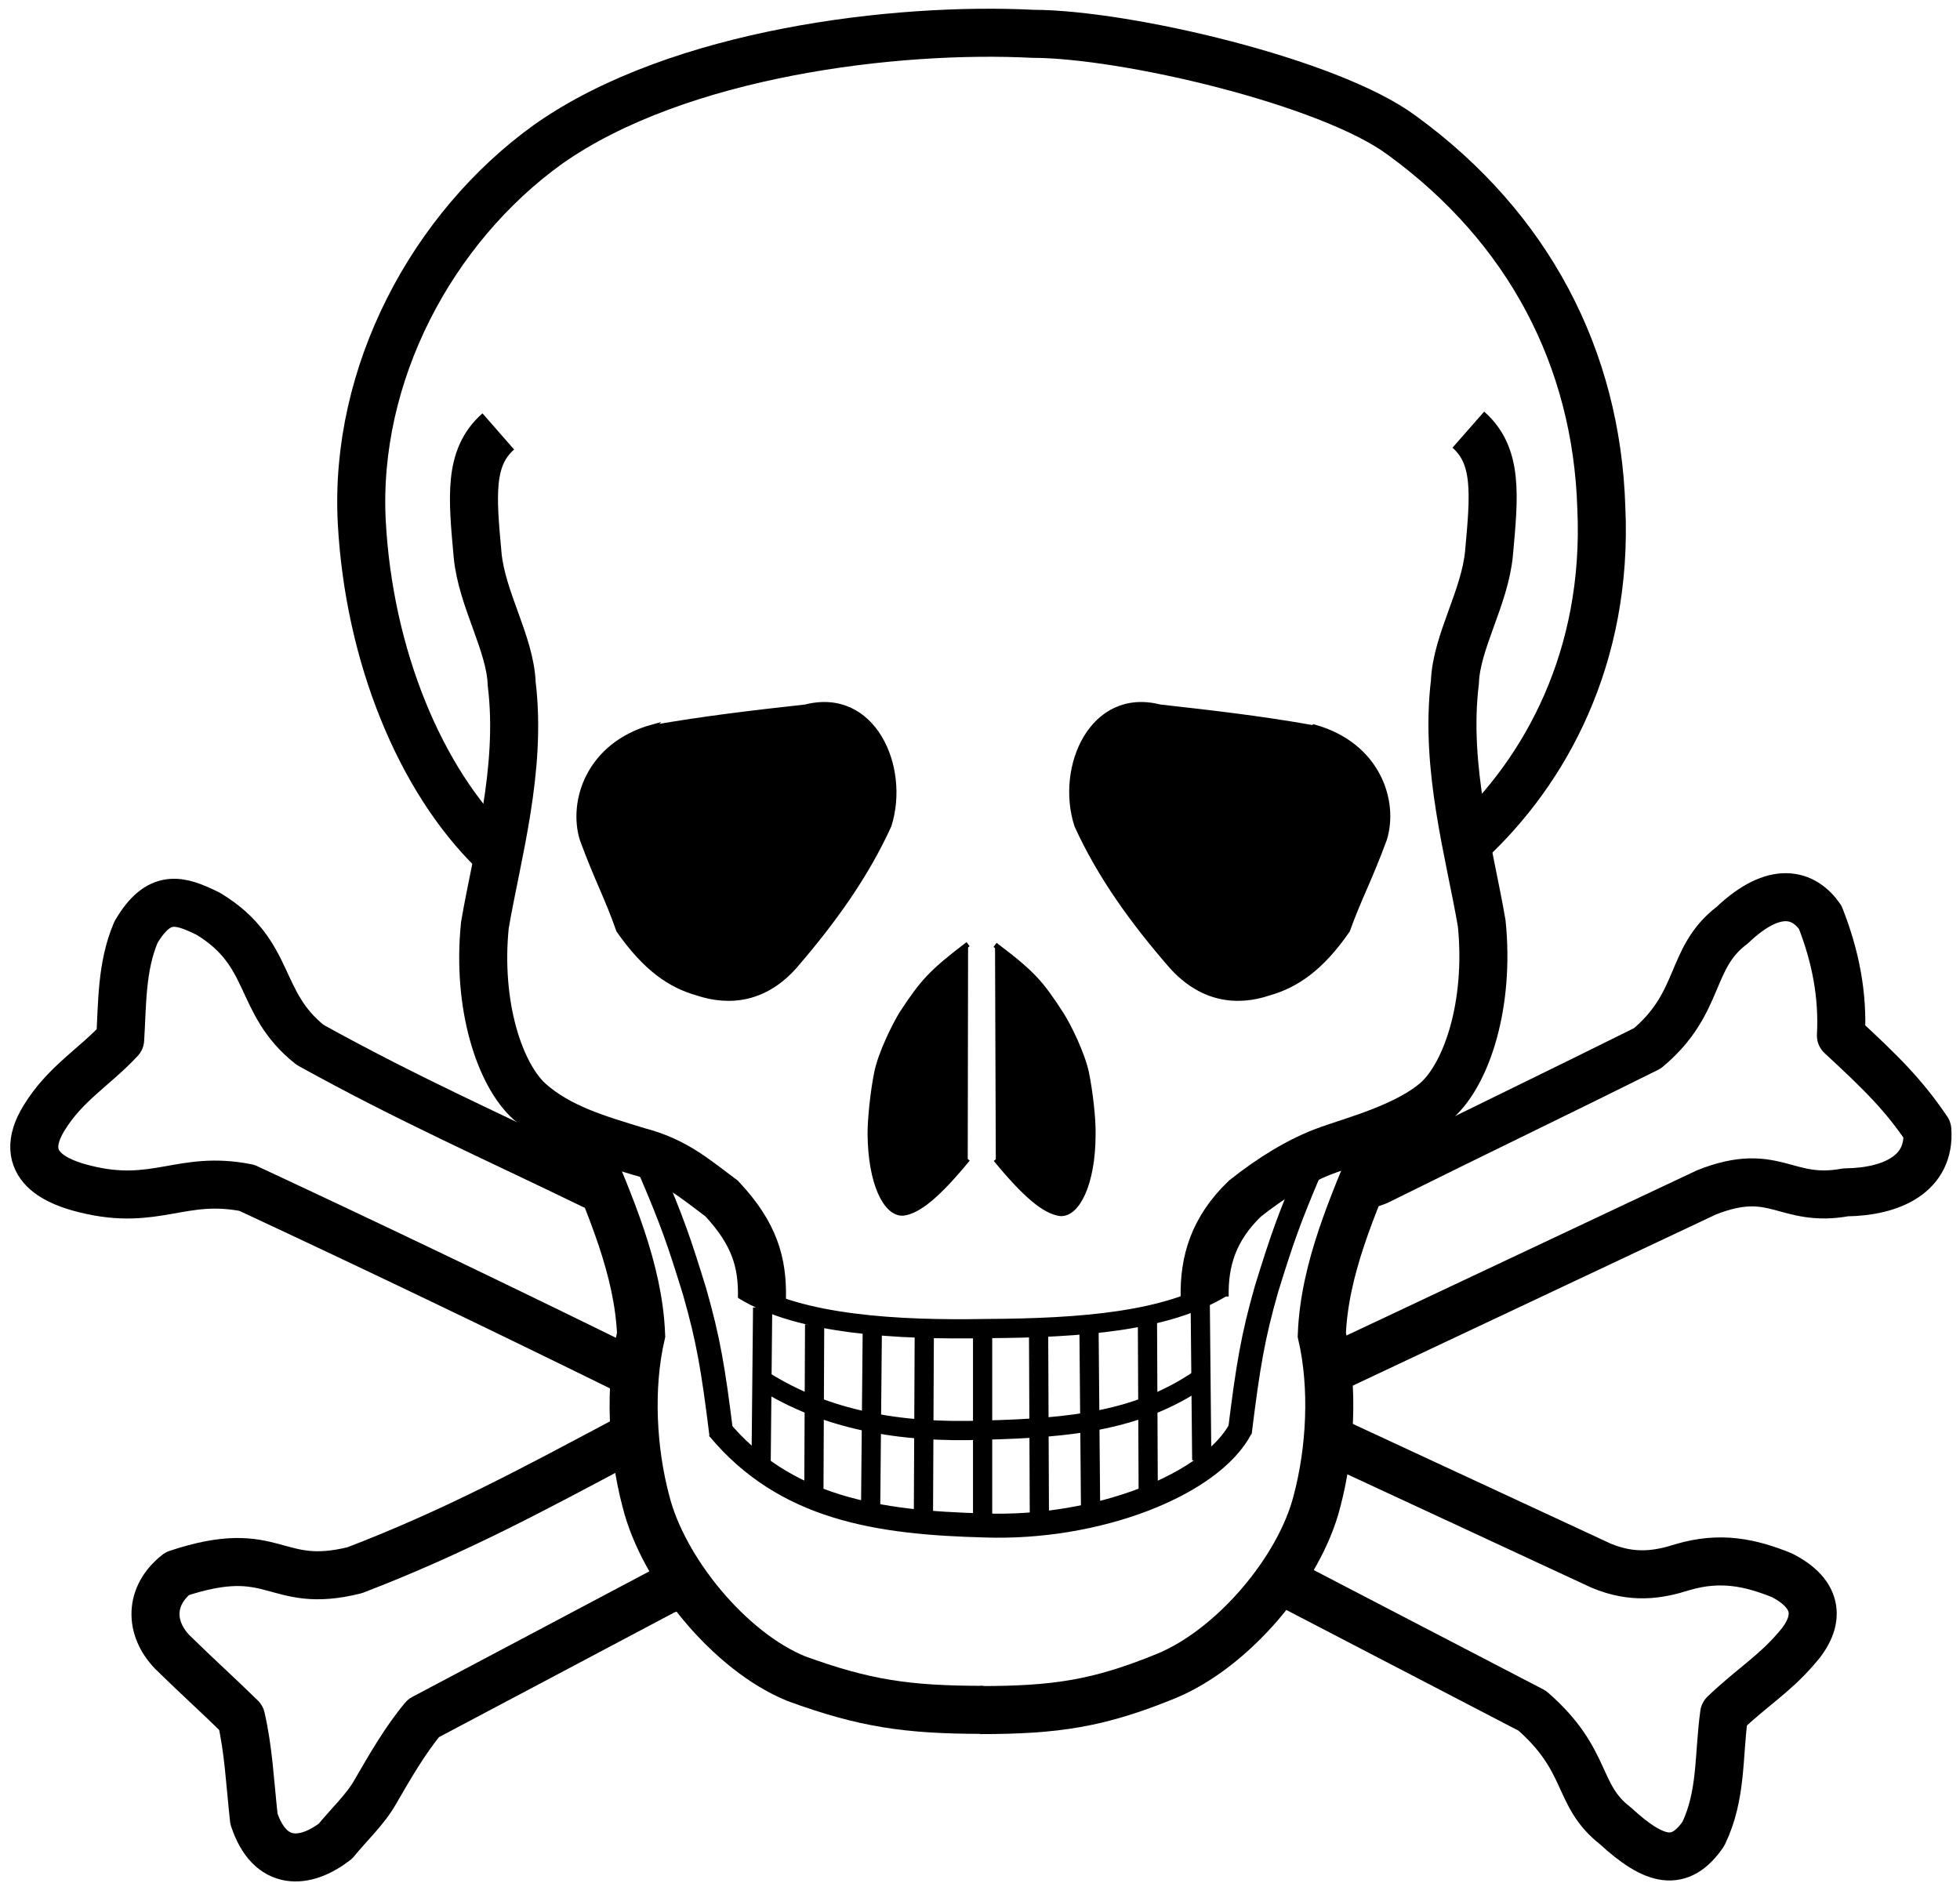 <?xml version="1.0" encoding="UTF-8" standalone="no"?>
<svg
   width="510"
   height="490"
   version="1"
   id="svg349"
   sodipodi:docname="strong_inverted.svg"
   inkscape:version="1.2 (1:1.2.1+202207142221+cd75a1ee6d)"
   xmlns:inkscape="http://www.inkscape.org/namespaces/inkscape"
   xmlns:sodipodi="http://sodipodi.sourceforge.net/DTD/sodipodi-0.dtd"
   xmlns="http://www.w3.org/2000/svg"
   xmlns:svg="http://www.w3.org/2000/svg">
  <defs
     id="defs353">
    <filter
       style="color-interpolation-filters:sRGB;"
       inkscape:label="Invert"
       id="filter357"
       x="-0.003"
       y="-0.005"
       width="1.006"
       height="1.01">
      <feColorMatrix
         values="1 0 0 0 0 0 1 0 0 0 0 0 1 0 0 -0.21 -0.72 -0.07 2 0 "
         result="fbSourceGraphic"
         id="feColorMatrix355" />
      <feColorMatrix
         result="fbSourceGraphicAlpha"
         in="fbSourceGraphic"
         values="0 0 0 -1 0 0 0 0 -1 0 0 0 0 -1 0 0 0 0 1 0"
         id="feColorMatrix379" />
      <feColorMatrix
         id="feColorMatrix381"
         values="-1 0 0 0 1 0 -1 0 0 1 0 0 -1 0 1 -0.21 -0.72 -0.07 2 0 "
         result="color2"
         in="fbSourceGraphic" />
    </filter>
    <filter
       style="color-interpolation-filters:sRGB;"
       inkscape:label="Invert"
       id="filter365"
       x="-0.022"
       y="-0"
       width="1.044"
       height="1">
      <feColorMatrix
         values="-1 0 0 0 1 0 -1 0 0 1 0 0 -1 0 1 -0.21 -0.72 -0.07 2 0 "
         result="color2"
         id="feColorMatrix363" />
    </filter>
    <filter
       style="color-interpolation-filters:sRGB;"
       inkscape:label="Invert"
       id="filter369"
       x="-0.018"
       y="-0.079"
       width="1.038"
       height="1.202">
      <feColorMatrix
         values="-1 0 0 0 1 0 -1 0 0 1 0 0 -1 0 1 -0.21 -0.72 -0.07 2 0 "
         result="color2"
         id="feColorMatrix367" />
    </filter>
    <filter
       style="color-interpolation-filters:sRGB;"
       inkscape:label="Invert"
       id="filter373"
       x="-0.011"
       y="-0.058"
       width="1.021"
       height="1.125">
      <feColorMatrix
         values="-1 0 0 0 1 0 -1 0 0 1 0 0 -1 0 1 -0.21 -0.72 -0.07 2 0 "
         result="color2"
         id="feColorMatrix371" />
    </filter>
    <filter
       style="color-interpolation-filters:sRGB;"
       inkscape:label="Invert"
       id="filter377"
       x="-0.017"
       y="-0.018"
       width="1.033"
       height="1.023">
      <feColorMatrix
         values="-1 0 0 0 1 0 -1 0 0 1 0 0 -1 0 1 -0.21 -0.72 -0.07 2 0 "
         result="color2"
         id="feColorMatrix375" />
    </filter>
    <filter
       style="color-interpolation-filters:sRGB;"
       inkscape:label="Invert"
       id="filter385"
       x="0"
       y="-0.016"
       width="1.056"
       height="1.058">
      <feColorMatrix
         values="-1 0 0 0 1 0 -1 0 0 1 0 0 -1 0 1 -0.21 -0.72 -0.07 2 0 "
         result="color2"
         id="feColorMatrix383" />
    </filter>
    <filter
       style="color-interpolation-filters:sRGB;"
       inkscape:label="Invert"
       id="filter389"
       x="-0.056"
       y="-0.016"
       width="1.056"
       height="1.058">
      <feColorMatrix
         values="-1 0 0 0 1 0 -1 0 0 1 0 0 -1 0 1 -0.21 -0.72 -0.07 2 0 "
         result="color2"
         id="feColorMatrix387" />
    </filter>
    <filter
       style="color-interpolation-filters:sRGB;"
       inkscape:label="Invert"
       id="filter393"
       x="-0.024"
       y="-0.021"
       width="1.047"
       height="1.021">
      <feColorMatrix
         values="-1 0 0 0 1 0 -1 0 0 1 0 0 -1 0 1 -0.21 -0.72 -0.07 2 0 "
         result="color2"
         id="feColorMatrix391" />
    </filter>
    <filter
       style="color-interpolation-filters:sRGB;"
       inkscape:label="Invert"
       id="filter397"
       x="0"
       y="0"
       width="1"
       height="1">
      <feColorMatrix
         values="-1 0 0 0 1 0 -1 0 0 1 0 0 -1 0 1 -0.21 -0.72 -0.07 2 0 "
         result="color2"
         id="feColorMatrix395" />
    </filter>
    <filter
       style="color-interpolation-filters:sRGB;"
       inkscape:label="Invert"
       id="filter401"
       x="-0.019"
       y="-0.029"
       width="1.039"
       height="1.05">
      <feColorMatrix
         values="-1 0 0 0 1 0 -1 0 0 1 0 0 -1 0 1 -0.21 -0.72 -0.07 2 0 "
         result="color2"
         id="feColorMatrix399" />
    </filter>
    <filter
       style="color-interpolation-filters:sRGB;"
       inkscape:label="Invert"
       id="filter405"
       x="-0.014"
       y="-0.025"
       width="1.027"
       height="1.05">
      <feColorMatrix
         values="-1 0 0 0 1 0 -1 0 0 1 0 0 -1 0 1 -0.21 -0.72 -0.07 2 0 "
         result="color2"
         id="feColorMatrix403" />
    </filter>
    <filter
       style="color-interpolation-filters:sRGB;"
       inkscape:label="Invert"
       id="filter409"
       x="-0.014"
       y="-0.025"
       width="1.027"
       height="1.05">
      <feColorMatrix
         values="-1 0 0 0 1 0 -1 0 0 1 0 0 -1 0 1 -0.21 -0.72 -0.07 2 0 "
         result="color2"
         id="feColorMatrix407" />
    </filter>
  </defs>
  <sodipodi:namedview
     id="namedview351"
     pagecolor="#ffffff"
     bordercolor="#000000"
     borderopacity="0.25"
     inkscape:showpageshadow="2"
     inkscape:pageopacity="0.0"
     inkscape:pagecheckerboard="0"
     inkscape:deskcolor="#d1d1d1"
     showgrid="false"
     inkscape:zoom="2.0469388"
     inkscape:cx="255.01496"
     inkscape:cy="245.48853"
     inkscape:window-width="3840"
     inkscape:window-height="2095"
     inkscape:window-x="1920"
     inkscape:window-y="0"
     inkscape:window-maximized="1"
     inkscape:current-layer="svg349" />
  <path
     fill="#FFF"
     stroke="#000"
     stroke-width="12.5"
     d="M335.4 412.27l63.28 32.9c14.98 13.03 11.24 21.9 21.65 29.96 10.26 9.43 16.8 10.96 22.9 2.08 4.85-10.1 3.88-20.2 5.4-31.2 7.08-6.8 12.9-10.2 18.74-17 6.38-7.1 6.1-14.1-3.75-19.1-8.2-3.3-15.96-5-25.8-2.1-6.26 2-12.92 3.1-21.24-.4l-68.28-31.7-194-67.3c-26.1-12.7-47.78-22.2-73.6-36.5-14.02-11.1-9.5-23.8-26.48-34.1-7.47-3.7-12.87-5.4-18.85 4.8-3.82 9-3.52 18.6-4.1 27.9-6.68 7.2-14.24 11.4-19.73 20.3-7.95 12.8 4.1 17 10.6 18.6 18.44 4.6 25.1-3.7 42.1-.3 33.05 15.4 66.4 31.4 98.3 47.1z"
     stroke-linejoin="round"
     id="path325"
     style="filter:url(#filter409)" />
  <path
     fill="#FFF"
     stroke="#000"
     stroke-width="12.5"
     d="M349.56 354.82l94.5-44.54c17.9-7.08 20.4 2.9 36.2 0 12.08-.14 22.07-4.86 21.24-16.23-6.1-9.03-11.8-14.7-22.48-24.57.56-10.54-1.4-20.67-5.4-30.8-4.17-5.97-11.67-8.6-22.9 2.08-11.38 8.6-7.78 20.12-22.07 32.05-23.3 11.6-44.54 21.8-70.35 34.6l-196.5 67.9c-22.75 12.1-43.42 23.3-69.5 33.3-21.24 5.3-20.4-7.7-46.2.9-7.37 5.8-7.23 14.2-1.26 20.4 6.93 6.8 11.8 11.1 17.9 17.1 1.94 8.6 2.22 16 3.33 26.3 4.16 12.6 13.33 11.9 21.23 5.8 3.47-4.3 7.77-8.2 10.4-12.9 3.6-6.2 7.64-13.3 12.5-19.1l62.85-33.3z"
     stroke-linejoin="round"
     id="path327"
     style="filter:url(#filter405)" />
  <path
     fill="#FFF"
     stroke="#000"
     stroke-width="12.5"
     d="M128.5 221.56c-19.14-18.6-32.5-50.9-34.37-85.75-2-38.4 18.22-76.5 48.54-98.3C176.64 13.6 233.43 7 268.75 8.8c23.92.02 77.2 12.42 96.02 26.43 33 24 50.68 58.04 51.9 96.85 1.82 38.98-14.6 68.68-34.7 87.2"
     id="path329"
     style="filter:url(#filter401)" />
  <path
     fill="#FFF"
     d="M130.4 215s-23.13 70.03 21.44 81.97l16.25 93.66c17.1 73.72 154.4 73.77 174.6 0l16.2-93.66c45.7-12.2 22.5-82 22.5-82z"
     id="path331"
     style="filter:url(#filter397)" />
  <path
     fill="none"
     stroke="#000"
     stroke-width="12.5"
     d="M129.66 112.27c-7.75 6.78-6.77 16.97-5.38 32.2 1.1 11.55 8.48 22.93 8.87 33.5 2.7 22.27-3.88 44.56-6.98 62.78-2.13 20.92 3.88 38.95 11.63 45.92 7.75 6.88 17.76 9.73 28.27 12.94 9.55 2.5 14.5 6.9 21.73 12.3 8.6 9.2 10.66 16.7 10.46 26m183.8-226.1c7.75 6.8 6.77 17 5.38 32.2-1.1 11.6-8.48 23-8.87 33.5-2.7 22.3 3.88 44.6 6.98 62.8 2.13 21-3.88 39-11.63 46-7.75 6.9-21.94 10.6-28.27 12.9-7.37 2.6-14.92 7.3-21.72 12.7-8.2 7.9-10.66 16.3-10.47 25.6"
     id="path333"
     style="filter:url(#filter393)" />
  <path
     fill="none"
     stroke="#000"
     stroke-width="12.5"
     d="M151.82 296.96c6.94 16.8 14.3 33.16 15 50.37-3.2 13.88-2.23 30.25 1.24 43.3 4.44 17.9 21.78 39.12 39.13 46.2 17.7 6.45 28.8 8.12 48.7 8.12"
     id="path335"
     style="filter:url(#filter389)" />
  <path
     fill="none"
     stroke="#000"
     stroke-width="12.5"
     d="M358.92 296.96c-6.94 16.8-14.3 33.16-14.98 50.37 3.2 13.87 2.22 30.25-1.25 43.3-4.5 17.9-22 38.5-39.4 45.58-17.4 7.1-28.5 8.8-48.3 8.8"
     id="path337"
     style="filter:url(#filter385)" />
  <path
     stroke="#000"
     stroke-width="1pt"
     d="M251.9 245.7c-9.7 7.38-11.86 9.86-17.22 18.02-1.94 3.15-5.56 10.5-6.55 15.44-1 4.94-1.73 12.1-1.72 15.9.1 12.85 4.1 20.9 8.6 20.63 4-.5 9.1-4.7 16.8-14.1m7.1-55.7c9.7 7.3 11.9 9.8 17.2 18 2 3.1 5.6 10.5 6.6 15.4s1.8 12.1 1.7 15.9c0 12.8-4.1 20.9-8.5 20.6-4-.5-9.1-4.7-16.8-14.1m-89.5-112.3c13.5-2.4 26.5-3.9 40-5.4 17.6-4.5 26.5 15.6 21.7 30.8-6.1 13.4-14.7 25.2-24.5 36.6-7.6 8.6-16.7 9.9-25.4 7-7-2-13.4-6.3-20.4-16.3-3-8.6-5.6-13.1-9.5-23.7-3.02-9.9 1.7-24.6 18.3-29.2zm172.1 0c-13.4-2.4-26.5-3.9-39.9-5.4-17.6-4.5-26.5 15.6-21.6 30.8 6.1 13.4 14.7 25.2 24.6 36.6 7.7 8.6 16.8 9.9 25.4 7 7-2 13.5-6.3 20.4-16.3 3.1-8.6 5.7-13.1 9.6-23.7 3.1-9.9-1.7-24.6-18.3-29.2z"
     id="path339"
     style="filter:url(#filter357)" />
  <path
     fill="none"
     stroke="#000"
     stroke-width="6.25"
     d="M169.23 304.53c5.7 13.34 7.45 18.4 11.55 31.72 3.5 12.3 4.8 19.8 6.95 37.26m153.37-69.7c-5.7 13.4-7.46 18.4-11.57 31.7-3.5 12.3-4.78 19.8-6.94 37.3"
     id="path341"
     style="filter:url(#filter377)" />
  <path
     fill="none"
     stroke="#000"
     stroke-width="5"
     d="M193.52 335.73c14.7 9.03 40.16 10.42 62.95 10 25.4-.12 47.13-1.95 61.4-10.6m-119.2 24.15c16.23 10.2 35.33 13.7 57.32 12.88 22.8-.56 40.3-2.48 56-13.17"
     id="path343"
     style="filter:url(#filter373)" />
  <path
     fill="none"
     stroke="#000"
     stroke-width="6.25"
     d="M186.9 371.64c17.36 20.95 41.6 24.6 69.17 25.32 29.5 1.08 59.16-10.65 66.8-25.3"
     id="path345"
     style="filter:url(#filter369)" />
  <path
     stroke="#000"
     stroke-width="5"
     d="M198.44 340.26l-.4 41.2m13.93-36.83l-.2 44.12m15.2-42.25l-.43 46.2m13.96-45.16l-.22 46.83m15.4-46.4v46.82m14.57-47.1l.2 46.8m12.92-48.1l.4 46m14.8-48.5l.2 44.1m13.53-49.6l.4 41.6"
     id="path347"
     style="filter:url(#filter365)" />
</svg>
